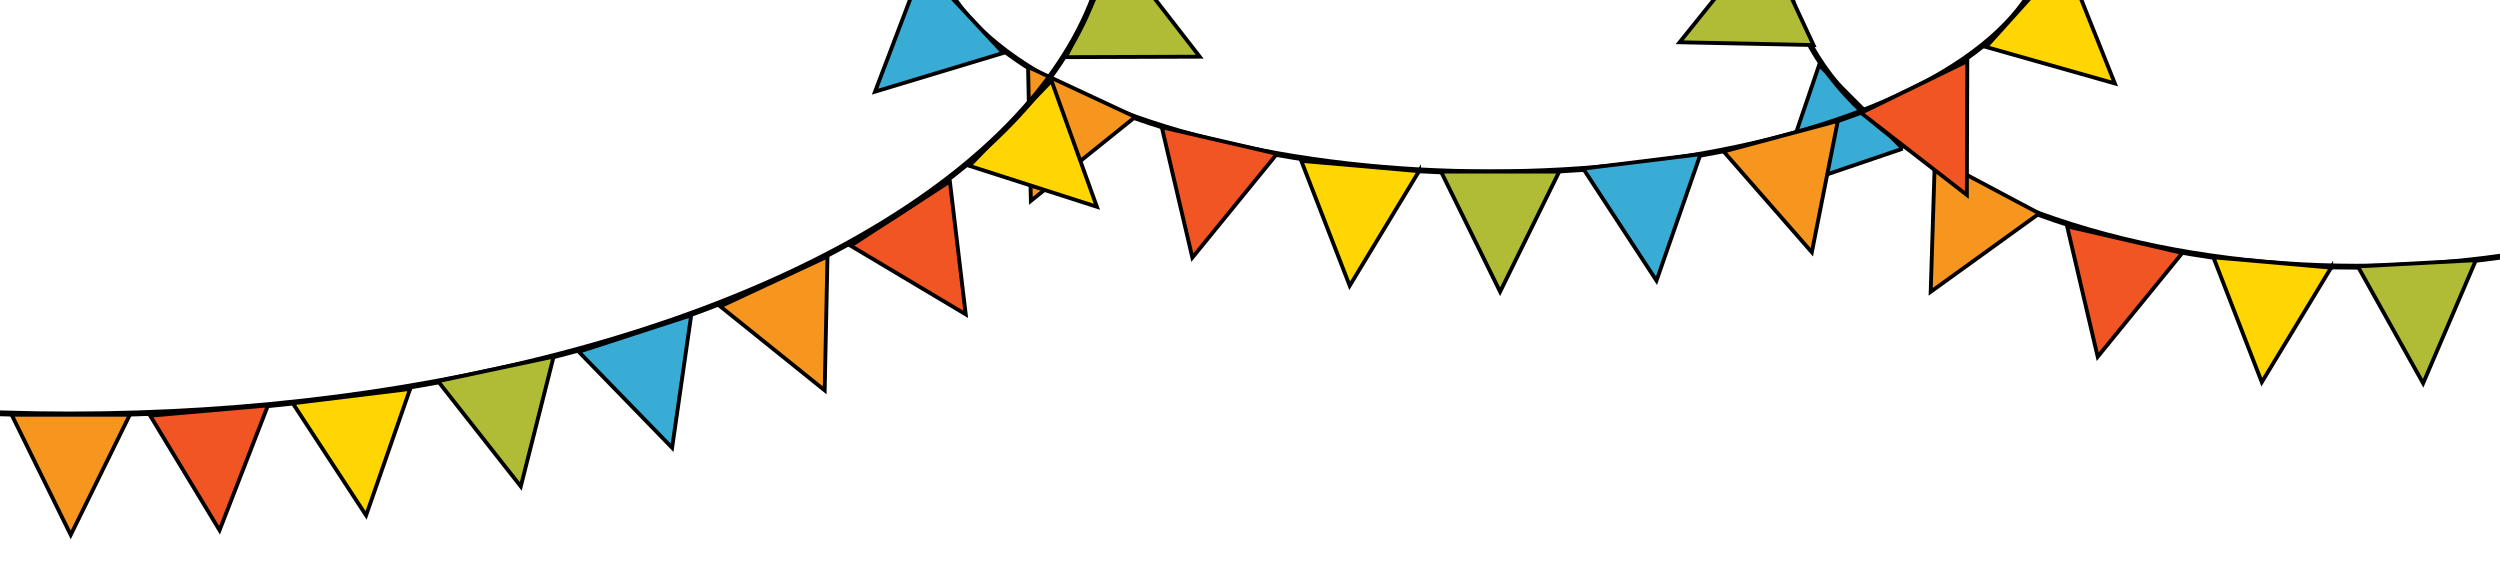 <svg width="1290" height="299" xmlns="http://www.w3.org/2000/svg" stroke="null">
 <title stroke="null">Party flag</title>

 <g stroke="null">
  <title stroke="null">Layer 1</title>
  <path transform="rotate(-135 938.32 77.043)" stroke="#000" fill="#38acd4" d="m907.82,108.042l30.5,-62l30.5,62l-61,0z" id="svg_10" stroke-width="2"/>
  <ellipse fill="none" cx="769.022" cy="-35.183" id="svg_22" rx="288.211" ry="124.091" stroke="#000" stroke-width="3"/>
  <path transform="rotate(-155 545.028 75.537)" fill="#f6961e" stroke="#000" d="m514.528,106.537l30.5,-62l30.5,62l-61,0z" id="svg_39" stroke-width="2"/>
  <ellipse fill="none" cx="1216.016" cy="-22.506" id="svg_23" rx="294.215" ry="160.117" stroke="#000" stroke-width="3"/>
  <path transform="rotate(147 481.427 136.2)" fill="#f15524" stroke="#000" d="m450.927,167.2l30.5,-62l30.5,62l-61,0z" id="svg_35" stroke-width="2"/>
  <path transform="rotate(134 543.688 85.161)" fill="#ffd602" stroke="#000" d="m513.188,116.161l30.5,-62l30.5,62l-61,0z" id="svg_36" stroke-width="2"/>
  <path fill="#b0bc36" stroke="#000" d="m560.688,46.658l30.5,-62l30.5,62l-61,0z" id="svg_37" stroke-width="2" transform="rotate(116 591.188 15.659)"/>
  <path fill="#38acd4" stroke="#000" d="m443.688,57.158l30.5,-62l30.5,62l-61,0z" id="svg_38" stroke-width="2" transform="rotate(-133 474.188 26.158)"/>
  <path transform="rotate(-167 622.232 102.72)" fill="#f15524" stroke="#000" d="m591.732,133.72l30.5,-62l30.5,62l-61,0z" id="svg_1" stroke-width="2"/>
  <path transform="rotate(173 850.968 114.043)" fill="#38acd4" stroke="#000" d="m820.468,145.043l30.5,-62l30.5,62l-61,0z" id="svg_2" stroke-width="2"/>
  <path transform="rotate(-175 699.143 116.54)" fill="#ffd602" stroke="#000" d="m668.644,147.54l30.5,-62l30.5,62l-61,0z" id="svg_3" stroke-width="2"/>
  <path transform="rotate(-180 774.057 119.537)" fill="#b0bc36" stroke="#000" d="m743.557,150.537l30.5,-62l30.5,62l-61,0z" id="svg_4" stroke-width="2"/>
  <path transform="rotate(165 926.881 100.222)" fill="#f6961e" stroke="#000" d="m896.381,131.222l30.5,-62l30.5,62l-61,0z" id="svg_5" stroke-width="2"/>
  <path transform="rotate(132 1068.22 22.312)" fill="#ffd602" stroke="#000" d="m1037.718,53.312l30.5,-62l30.5,62l-61,0z" id="svg_6" stroke-width="2"/>
  <path transform="rotate(-152 1010.79 123.196)" fill="#f6961e" stroke="#000" d="m980.291,154.196l30.5,-62l30.5,62l-61,0z" id="svg_12" stroke-width="2"/>
  <path transform="rotate(154 1001.3 72.754)" fill="#f15524" stroke="#000" d="m970.795,103.754l30.5,-62l30.5,62l-61,0z" id="svg_7" stroke-width="2"/>
  <path transform="rotate(-175 1169.79 166.314)" fill="#ffd602" stroke="#000" d="m1139.291,197.314l30.5,-62l30.5,62l-61,0z" id="svg_8" stroke-width="2"/>
  <path transform="rotate(177 1248.71 166.809)" fill="#b0bc36" stroke="#000" d="m1218.205,197.809l30.5,-62l30.5,62l-61,0z" id="svg_9" stroke-width="2"/>
  <path transform="rotate(-167 1089.38 153.872)" fill="#f15524" stroke="#000" d="m1058.875,184.872l30.5,-62l30.5,62l-61,0z" id="svg_11" stroke-width="2"/>
  <path transform="rotate(-115 894.785 8.706)" stroke="#000" fill="#b0bc36" d="m864.285,39.706l30.5,-62l30.5,62l-61,0z" id="svg_13" stroke-width="2"/>
  <g id="svg_14">
   <ellipse fill="none" opacity="NaN" cx="36.001" cy="-48.666" id="svg_21" rx="537.079" ry="262.528" stroke="#000" stroke-width="3"/>
   <path transform="rotate(155 412.436 173.317)" fill="#f6961e" stroke="#000" d="m381.936,204.317l30.5,-62l30.5,62l-61,0z" id="svg_29" stroke-width="2"/>
   <path transform="rotate(-180 36.5 245)" fill="#f6961e" stroke="#000" d="m6,276l30.5,-62l30.5,62l-61,0z" id="svg_30" stroke-width="2"/>
   <path transform="rotate(175 110.589 242.718)" fill="#f15524" stroke="#000" d="m80.089,273.717l30.5,-62l30.5,62l-61,0z" id="svg_31" stroke-width="2"/>
   <path transform="rotate(173 185.129 235.152)" fill="#ffd602" stroke="#000" d="m154.629,266.152l30.5,-62l30.5,62l-61,0z" id="svg_32" stroke-width="2"/>
   <path transform="rotate(168 262.278 220.663)" fill="#b0bc36" stroke="#000" d="m231.779,251.663l30.5,-62l30.5,62l-61,0z" id="svg_33" stroke-width="2"/>
   <path transform="rotate(162 337.23 201.562)" fill="#38acd4" stroke="#000" d="m306.731,232.562l30.5,-62l30.5,62l-61,0z" id="svg_34" stroke-width="2"/>
  </g>
 </g>
</svg>